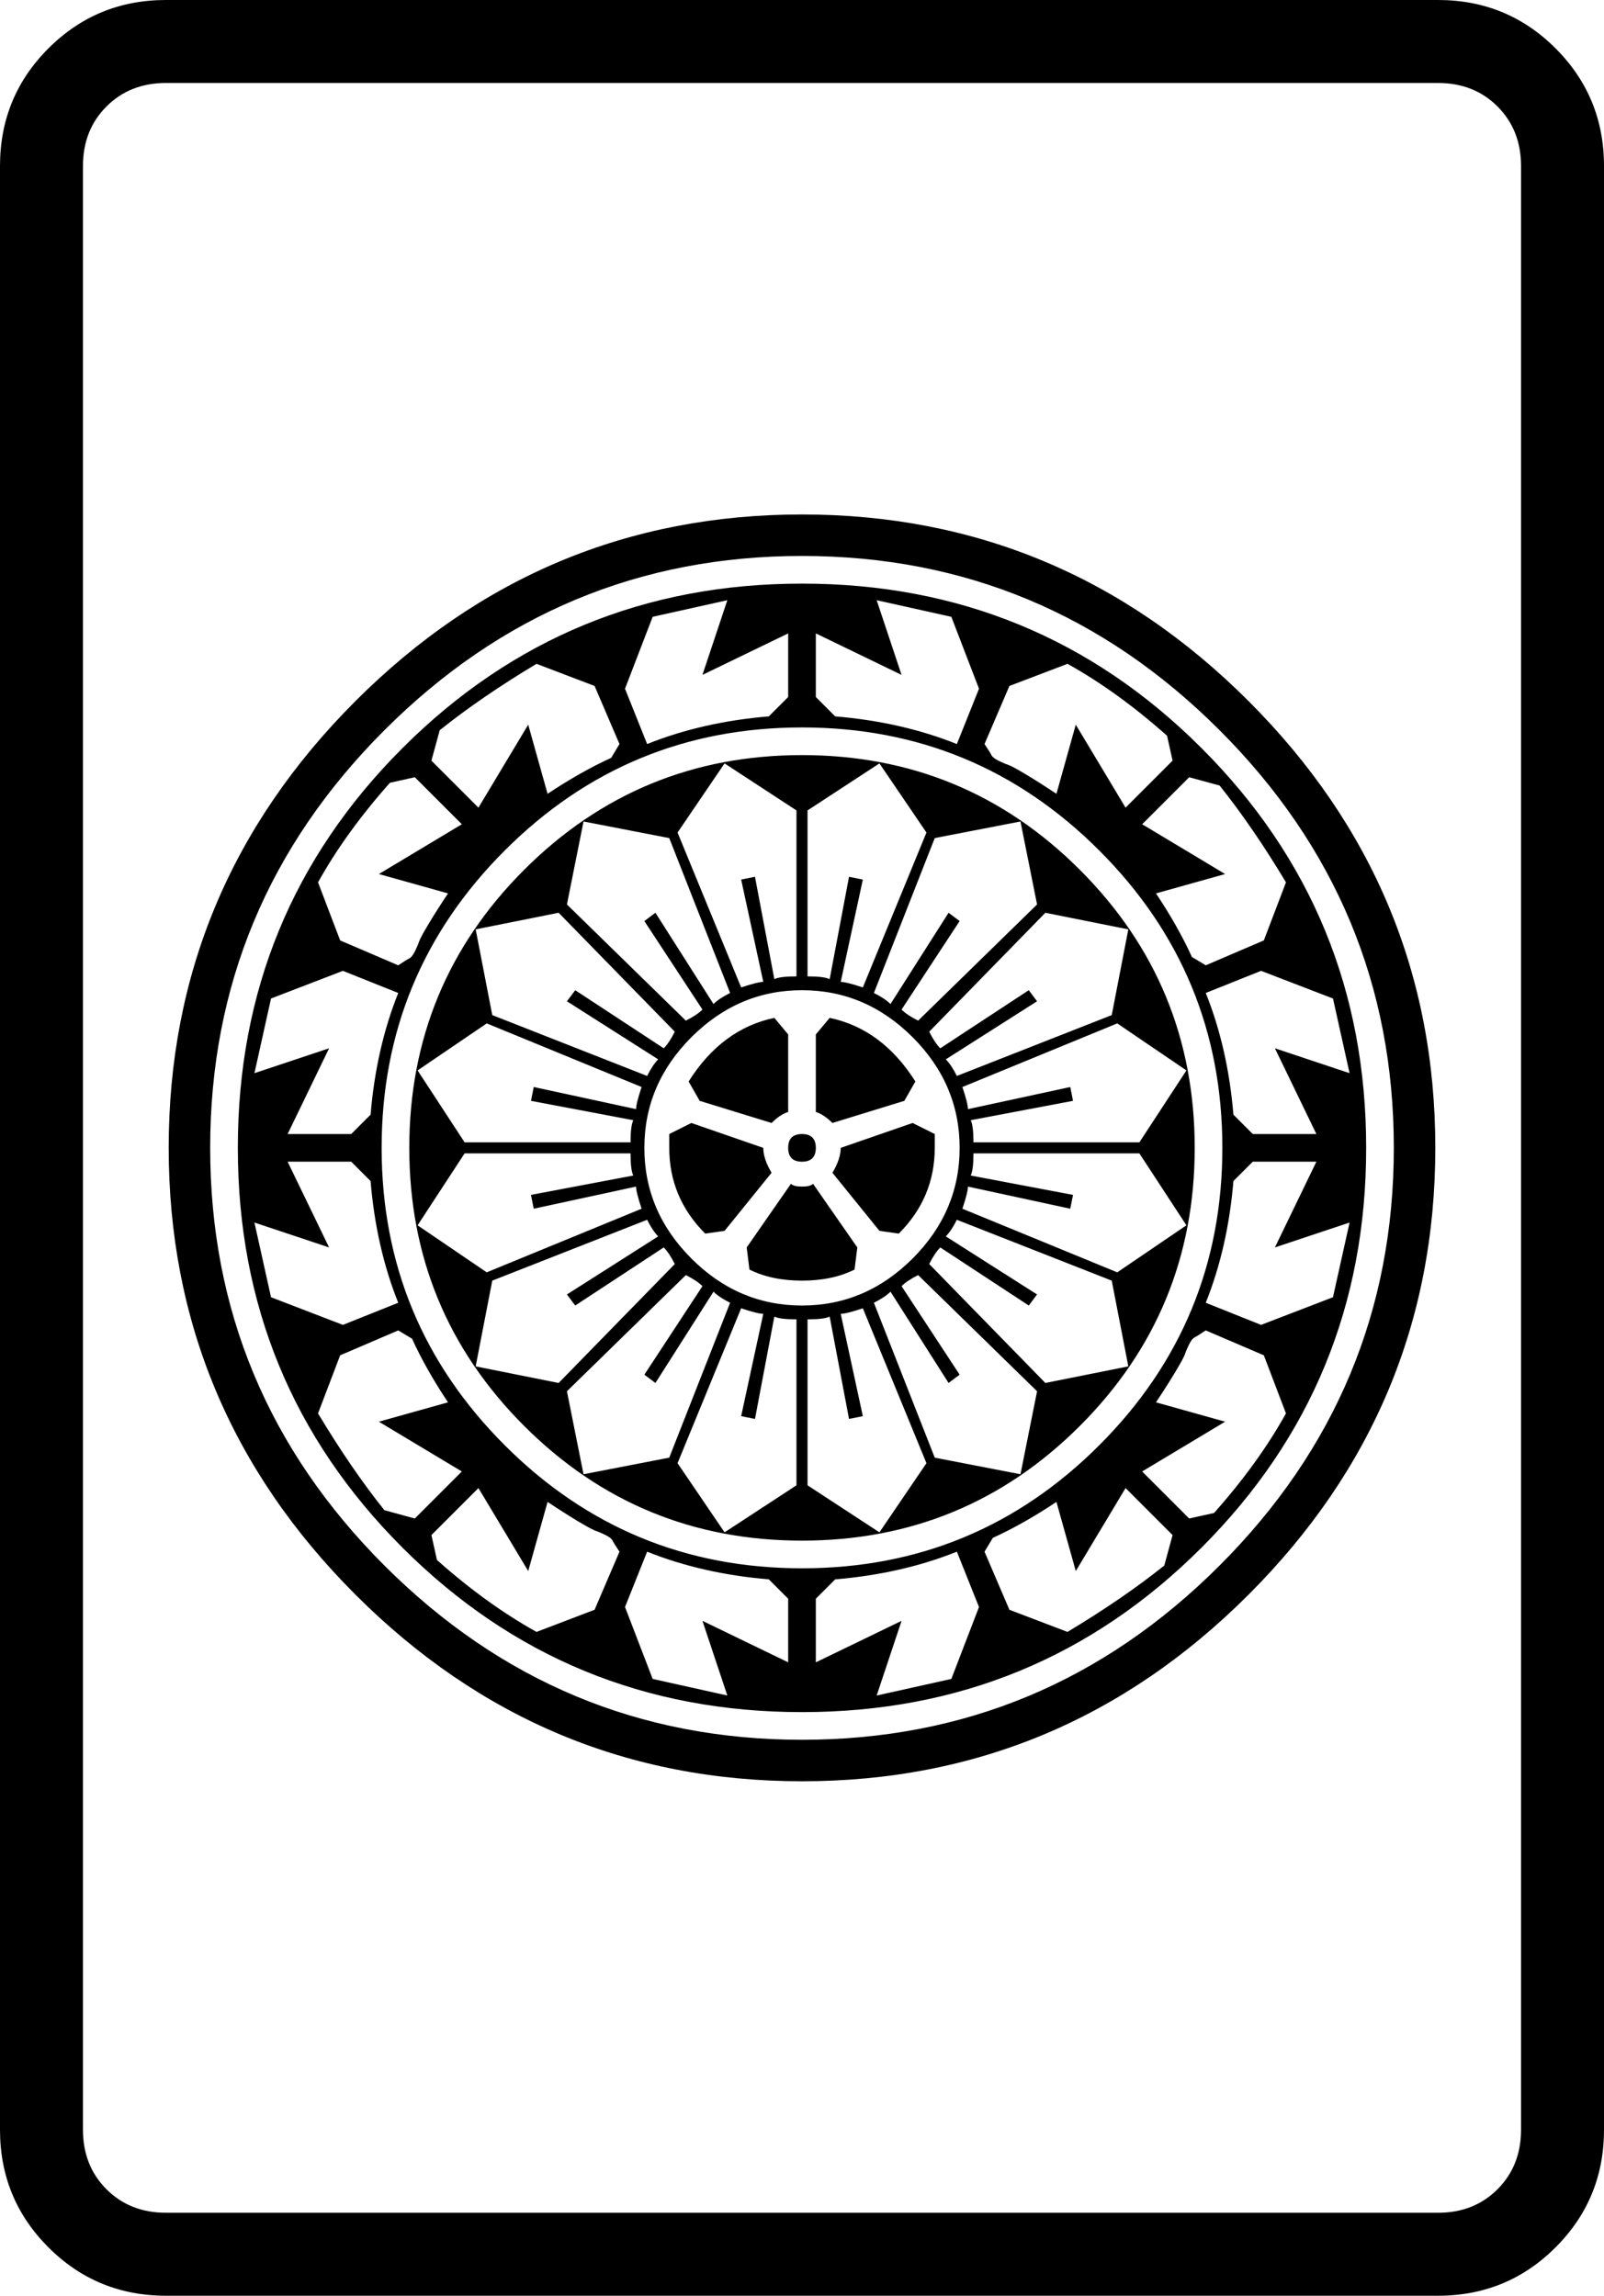 <svg xmlns="http://www.w3.org/2000/svg" viewBox="30 -115 580 830"><g><path d="M91 300q0 94 67.5 161.5t161.5 67.5t161.5 -67.5t67.5 -161.5t-67.5 -161.5t-161.5 -67.5t-161.5 67.5t-67.5 161.5zM106 300q0 -88 63 -151t151 -63t151 63t63 151t-63 151t-151 63t-151 -63t-63 -151zM178 300q0 59 41.5 100.5t100.5 41.5t100.5 -41.5t41.5 -100.5 t-41.5 -100.5t-100.5 -41.5t-100.5 41.5t-41.5 100.5zM168 300q0 -63 44.5 -107.5t107.5 -44.5t107.5 44.5t44.5 107.5t-44.5 107.5t-107.5 44.5t-107.5 -44.5t-44.5 -107.5zM301 344q8 4 19 4t19 -4l1 -8l-16 -23q-1 1 -4 1t-4 -1l-16 23zM280 291l-8 4v5q0 18 13 31l7 -1 l17 -21q-3 -5 -3 -9zM368 295l-8 -4l-26 9q0 4 -3 9l17 21l7 1q13 -13 13 -31v-5zM315 259l-5 -6q-19 4 -31 23l4 7l26 8q3 -3 6 -4v-28zM325 259v28q3 1 6 4l26 -8l4 -7q-12 -19 -31 -23zM368 412l-22 -56q4 -2 6 -4l21 33l4 -3l-21 -32q2 -2 6 -4l43 42l-6 30zM408 385 l-42 -43q2 -4 4 -6l32 21l3 -4l-33 -21q2 -2 4 -6l56 22l6 31zM434 345l-56 -23q2 -6 2 -8l37 8l1 -5l-37 -7q1 -2 1 -8h60l17 26zM442 298h-60q0 -6 -1 -8l37 -7l-1 -5l-37 8q0 -2 -2 -8l56 -23l25 17zM432 252l-56 22q-2 -4 -4 -6l33 -21l-3 -4l-32 21q-2 -2 -4 -6l42 -43 l30 6zM405 212l-43 42q-4 -2 -6 -4l21 -32l-4 -3l-21 33q-2 -2 -6 -4l22 -56l31 -6zM365 186l-23 56q-6 -2 -8 -2l8 -37l-5 -1l-7 37q-2 -1 -8 -1v-60l26 -17zM318 178v60q-6 0 -8 1l-7 -37l-5 1l8 37q-2 0 -8 2l-23 -56l17 -25zM272 188l22 56q-4 2 -6 4l-21 -33l-4 3 l21 32q-2 2 -6 4l-43 -42l6 -30zM232 215l42 43q-2 4 -4 6l-32 -21l-3 4l33 21q-2 2 -4 6l-56 -22l-6 -31zM206 255l56 23q-2 6 -2 8l-37 -8l-1 5l37 7q-1 2 -1 8h-60l-17 -26zM198 302h60q0 6 1 8l-37 7l1 5l37 -8q0 2 2 8l-56 23l-25 -17zM208 348l56 -22q2 4 4 6l-33 21 l3 4l32 -21q2 2 4 6l-42 43l-30 -6zM235 388l43 -42q4 2 6 4l-21 32l4 3l21 -33q2 2 6 4l-22 56l-31 6zM275 414l23 -56q6 2 8 2l-8 37l5 1l7 -37q2 1 8 1v60l-26 17zM322 422v-60q6 0 8 -1l7 37l5 -1l-8 -37q2 0 8 -2l23 56l-17 25zM263 300q0 -23 17 -40t40 -17t40 17 t17 40t-17 40t-40 17t-40 -17t-17 -40zM550 685h-460q-13 0 -21.5 -8.5t-8.5 -21.5v-710q0 -13 8.5 -21.5t21.5 -8.5h460q13 0 21.5 8.5t8.5 21.5v710q0 13 -8.5 21.5t-21.5 8.5zM610 655v-710q0 -25 -17.5 -42.5t-42.5 -17.5h-460q-25 0 -42.5 17.5t-17.5 42.5v710 q0 25 17.5 42.5t42.5 17.5h460q25 0 42.5 -17.5t17.5 -42.5zM315 300q0 5 5 5t5 -5t-5 -5t-5 5zM116 300q0 85 59.5 144.5t144.5 59.5t144.5 -59.5t59.5 -144.5t-59.5 -144.5t-144.5 -59.5t-144.5 59.5t-59.5 144.5zM412 428l7 25l18 -30l17 17l-3 11q-15 12 -35 24l-21 -8 l-9 -21l3 -5q11 -5 23 -13zM228 428q6 4 11 7t6.5 3.5t3.5 1.5t2.5 2t2.5 4l-9 21l-21 8q-18 -10 -36 -26l-2 -9l17 -17l18 30zM325 463l7 -7q24 -2 44 -10l8 20l-10 26l-27 6l9 -27l-31 15v-23zM308 456l7 7v23l-31 -15l9 27l-27 -6l-10 -26l8 -20q20 8 44 10zM512 246 l6 27l-27 -9l15 31h-23l-7 -7q-2 -24 -10 -44l20 -8zM486 364l-20 -8q8 -20 10 -44l7 -7h23l-15 31l27 -9l-6 27zM443 183l17 -17l11 3q12 15 24 35l-8 21l-21 9l-5 -3q-5 -11 -13 -23l25 -7zM448 392q4 -6 7 -11t3.5 -6.5t1.5 -3.5t2 -2.5t4 -2.5l21 9l8 21q-10 18 -26 36 l-9 2l-17 -17l30 -18zM128 354l-6 -27l27 9l-15 -31h23l7 7q2 24 10 44l-20 8zM154 236l20 8q-8 20 -10 44l-7 7h-23l15 -31l-27 9l6 -27zM197 417l-17 17l-11 -3q-12 -15 -24 -35l8 -21l21 -9l5 3q5 11 13 23l-25 7zM192 208q-4 6 -7 11t-3.5 6.5t-1.5 3.5t-2 2.5t-4 2.5 l-21 -9l-8 -21q10 -18 26 -36l9 -2l17 17l-30 18zM266 108l27 -6l-9 27l31 -15v23l-7 7q-24 2 -44 10l-8 -20zM384 134l-8 20q-20 -8 -44 -10l-7 -7v-23l31 15l-9 -27l27 6zM203 177l-17 -17l3 -11q15 -12 35 -24l21 8l9 21l-3 5q-11 5 -23 13l-7 -25zM412 172q-6 -4 -11 -7 t-6.5 -3.5t-3.5 -1.5t-2.5 -2t-2.5 -4l9 -21l21 -8q18 10 36 26l2 9l-17 17l-18 -30z" /></g></svg>